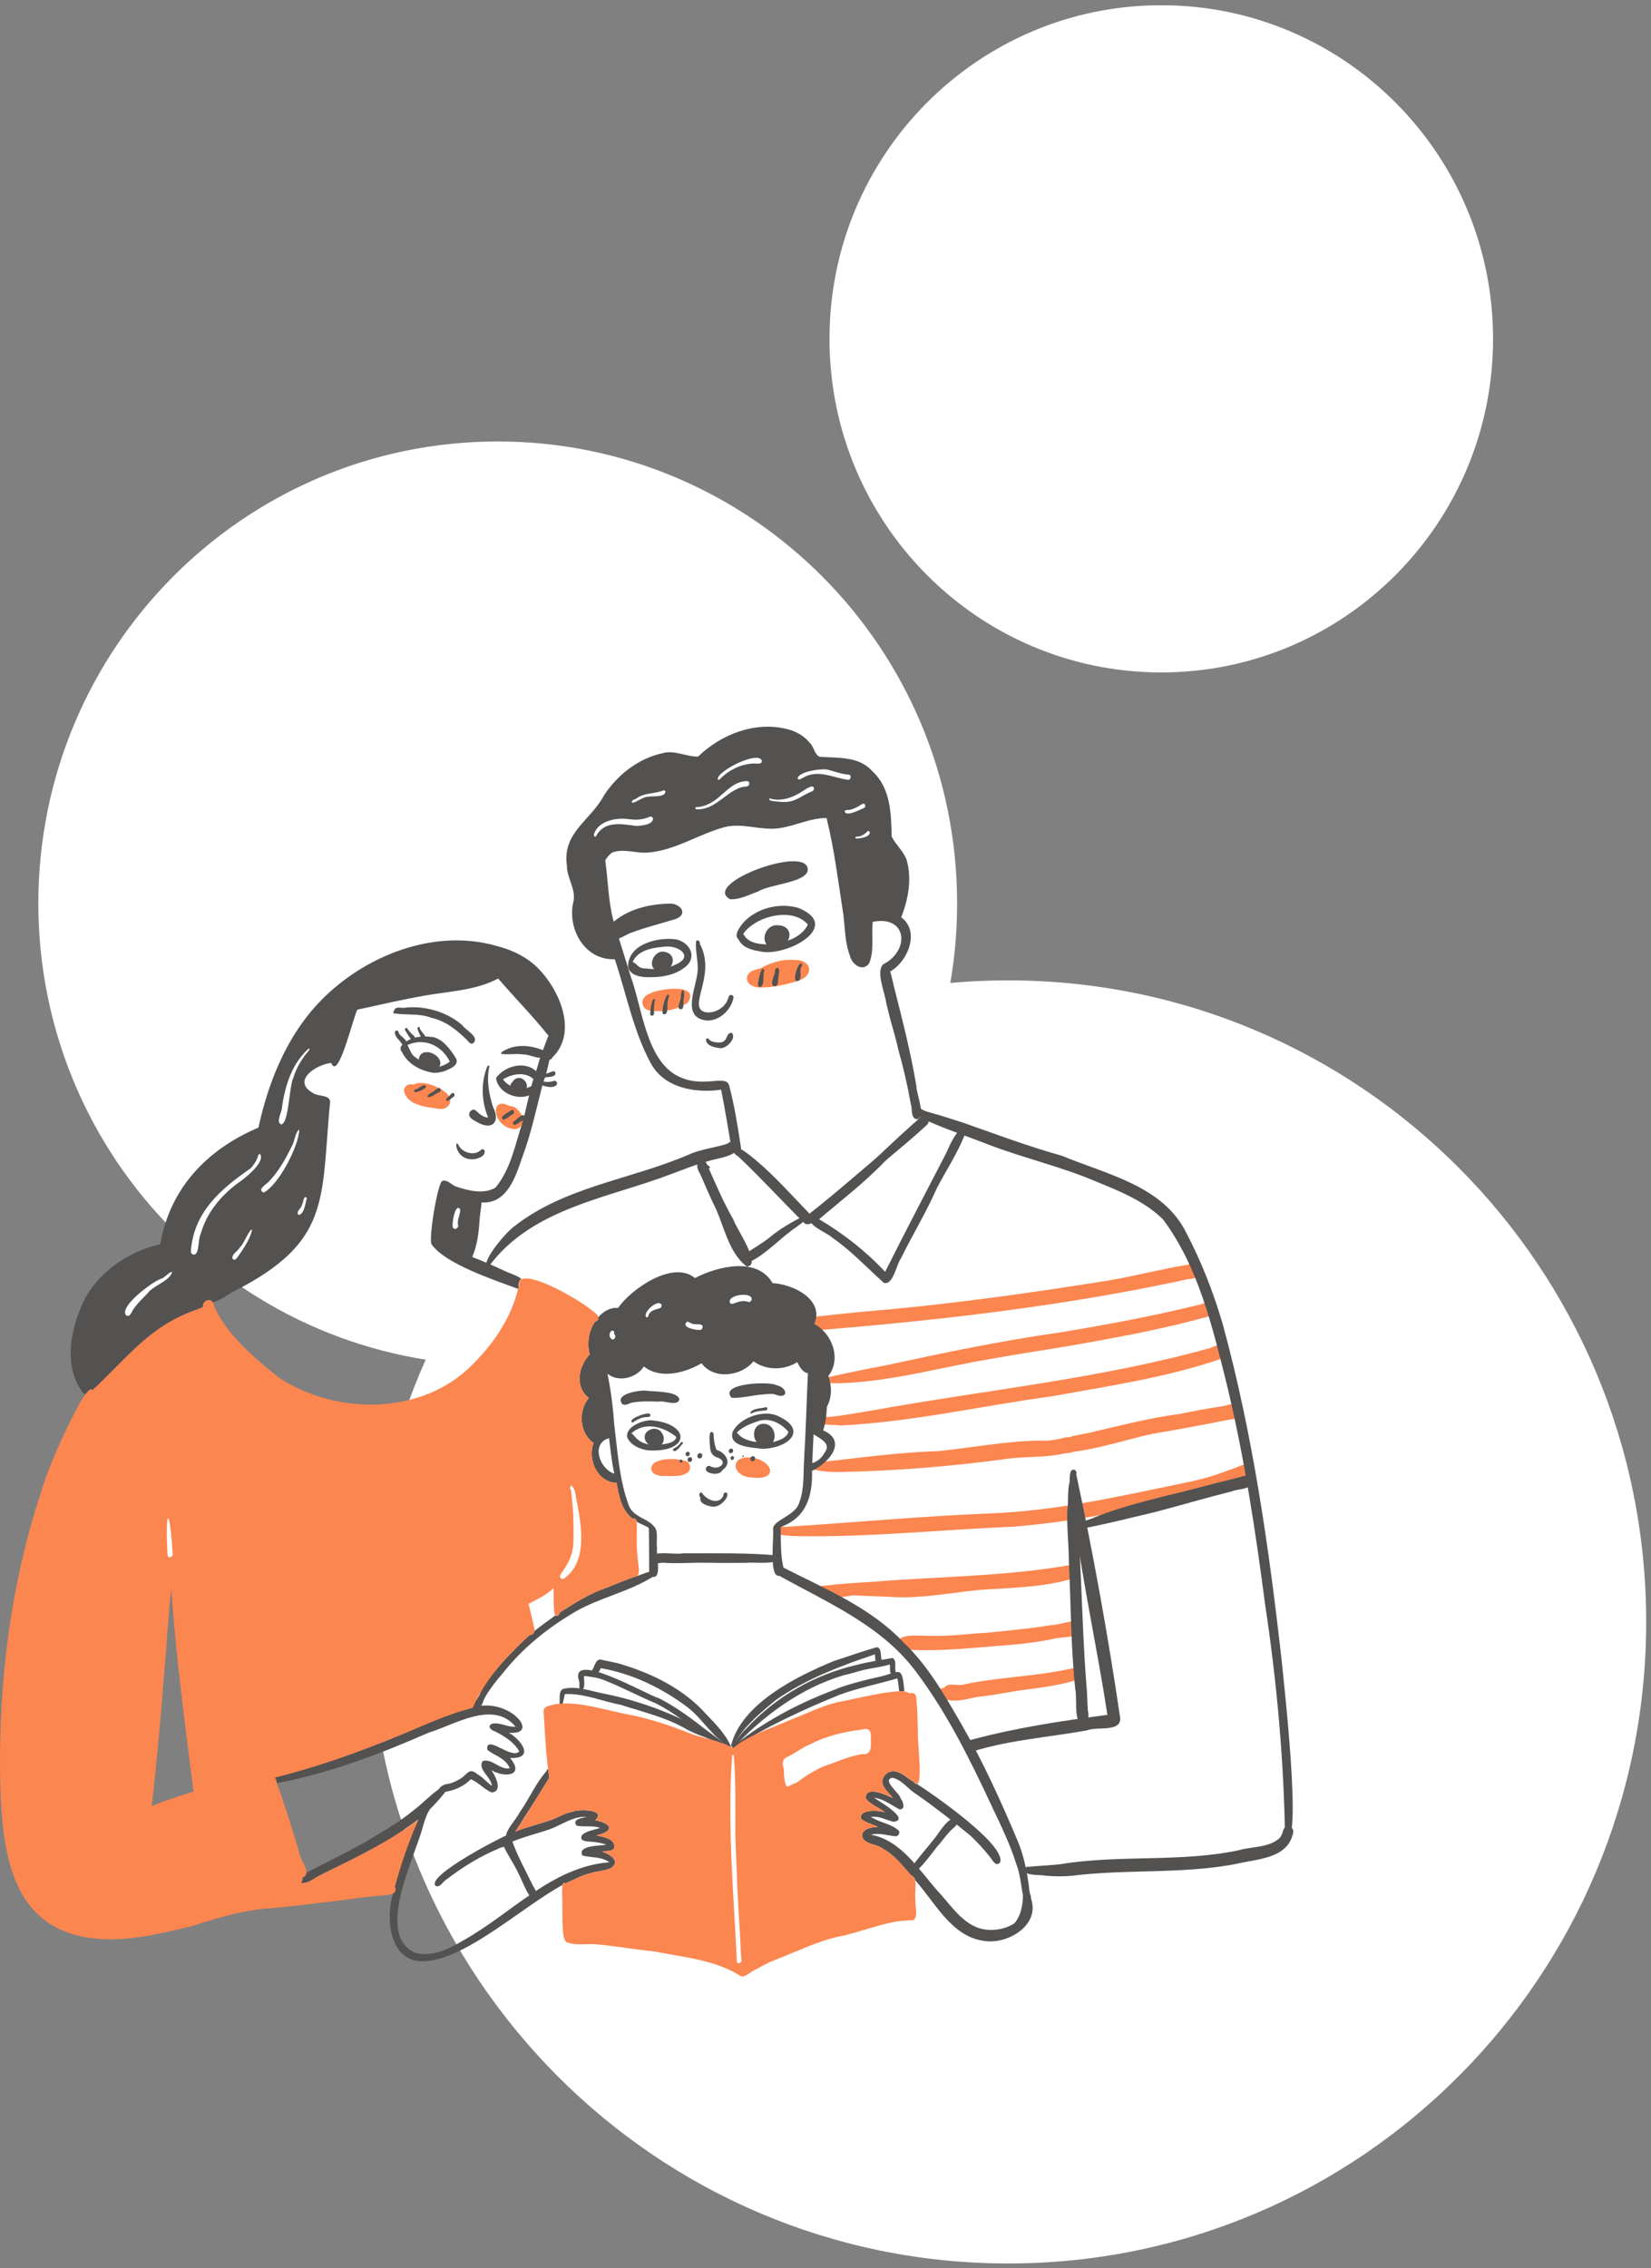 <svg width="300" height="412" viewBox="0 0 300 412" fill="none" xmlns="http://www.w3.org/2000/svg">
<rect x="0" y="0" width="300" height="412" fill="#808080" stroke="none"/>
<path d="M183.187 411.139C247.217 411.139 299.124 358.966 299.124 294.607C299.124 230.249 247.217 178.076 183.187 178.076C119.157 178.076 67.251 230.249 67.251 294.607C67.251 358.966 119.157 411.139 183.187 411.139Z" fill="white"/>
<path d="M90.442 247.995C136.543 247.995 173.916 210.431 173.916 164.093C173.916 117.755 136.543 80.19 90.442 80.19C44.34 80.19 6.967 117.755 6.967 164.093C6.967 210.431 44.34 247.995 90.442 247.995Z" fill="white"/>
<path d="M211.013 122.142C244.309 122.142 271.3 95.012 271.3 61.545C271.3 28.079 244.309 0.949 211.013 0.949C177.718 0.949 150.726 28.079 150.726 61.545C150.726 95.012 177.718 122.142 211.013 122.142Z" fill="white"/>
<g clip-path="url(#clip0_1601_11900)">
<path d="M125.735 242.981C124.611 242.78 118.48 243.171 118.551 242.013C118.558 241.578 119.105 241.235 119.467 241.493C131.992 241.335 144.412 239.42 156.867 238.252C171.801 237.032 186.62 234.956 201.408 232.595H201.389C206.292 231.78 211.114 230.481 216.009 229.688L215.83 229.718C218.869 228.804 218.694 232.442 215.921 232.324C215.981 232.313 216.042 232.305 216.101 232.293C189.217 238.186 161.729 240.762 134.313 242.708H134.46L133.269 242.739H133.278C130.76 242.783 128.249 242.966 125.735 242.981Z" fill="#FC8650"/>
<path d="M149.506 251.668C149.677 251.01 148.886 250.36 150.032 250.261C153.692 249.436 157.364 248.663 161.057 247.979C171.457 245.728 181.874 243.542 192.417 242.056L192.335 242.07L192.523 242.038C201.217 240.602 209.911 238.98 218.466 236.858C220.393 235.691 221.56 238.184 219.645 239.096C211.59 241.384 203.289 242.869 195.049 244.342L195.096 244.335L194.212 244.482H194.241C189.463 245.285 184.664 245.974 179.903 246.861L179.957 246.851L179.769 246.883L179.854 246.869C171.169 248.315 162.595 250.761 153.773 251.201H153.897C152.637 251.254 151.361 251.334 150.112 251.126C150.098 251.421 150.179 251.914 149.79 251.976C149.749 251.982 149.708 251.978 149.669 251.964C149.63 251.951 149.595 251.928 149.567 251.897C149.539 251.867 149.518 251.83 149.508 251.79C149.497 251.75 149.497 251.708 149.506 251.668Z" fill="#FC8650"/>
<path d="M152.737 258.93C151.843 258.716 148.192 259.068 148.435 257.767C148.474 257.675 148.542 257.598 148.629 257.547C148.715 257.497 148.815 257.475 148.915 257.486C151.489 257.384 154.072 256.947 156.617 256.509L156.47 256.536L157.206 256.412L157.305 256.396H157.293C157.735 256.323 158.177 256.249 158.62 256.175L158.574 256.182C179.017 252.477 199.847 250.453 219.888 244.859L219.754 244.9C220.368 244.753 220.909 244.264 221.563 244.395C222.816 244.656 222.645 246.431 221.628 246.9C211.962 250.191 201.725 251.709 191.685 253.529H191.72L191.202 253.616L191.389 253.585C178.503 255.325 165.738 258.295 152.737 258.93Z" fill="#FC8650"/>
<path d="M152.222 267.385C151.41 267.427 144.966 267.151 147.76 265.643C147.952 265.665 148.146 265.672 148.339 265.665H148.324C155.699 264.865 163.05 263.817 170.475 263.582C176.907 262.936 183.295 261.636 189.778 261.667H189.585C191.028 261.752 192.397 261.397 193.78 261.054C195.6 260.918 195.425 263.635 193.854 263.893C190.245 264.853 186.458 264.482 182.779 265.002C172.649 266.398 162.445 267.194 152.222 267.385Z" fill="#FC8650"/>
<path d="M192.799 263.765C191.01 260.671 197.072 260.69 198.849 260.026C204.042 258.828 209.211 257.495 214.502 256.805C217.026 256.29 219.552 255.801 222.102 255.431C223.101 255.295 224.301 254.641 225.231 255.235C226.457 256.53 224.736 257.866 223.393 257.857C218.71 258.799 214.016 259.653 209.309 260.468C204.826 261.446 200.448 262.92 195.901 263.589C194.894 263.636 193.727 264.323 192.799 263.765Z" fill="#FC8650"/>
<path d="M143.89 279.007C142.989 278.814 141.668 279.063 141.052 278.271C140.778 277.573 141.789 277.039 142.34 277.341L143.077 277.321H142.971C155.297 276.546 167.608 275.379 179.956 274.9H179.866C192.04 274.442 203.933 271.678 215.819 269.225C218.362 268.715 220.855 267.982 223.269 267.035C224.715 266.752 228.279 264.327 227.892 267.41C227.008 269.209 222.699 269.704 220.835 270.635L220.912 270.613L220.731 270.669L220.765 270.659L220.39 270.774L220.468 270.749C208.48 273.635 196.354 276.347 184.037 277.315C170.66 277.864 157.288 279.332 143.89 279.007Z" fill="#FC8650"/>
<path d="M162.831 290.12C160.326 289.964 157.799 289.936 155.286 289.79C153.898 289.721 150.328 291.173 150.263 288.927C149.755 288.801 149.214 288.731 148.735 288.526C148.473 287.99 149.437 288.084 149.749 288.028C152.724 287.671 155.734 287.483 158.758 287.303C170.764 286.344 182.878 286.338 194.748 284.227C196.418 284.404 195.837 286.664 194.454 286.864C189.136 288.384 183.482 288.399 177.993 288.798C172.946 289.285 167.92 290.297 162.831 290.12Z" fill="#FC8650"/>
<path d="M163.531 299.539C161.693 296.244 167.559 297.247 169.277 297.135C172.666 297.231 176.038 296.734 179.425 296.571C183.323 296.148 187.235 295.834 191.106 295.164C192.615 295.273 196.674 293.249 196.633 295.824C195.923 297.782 193.049 297.184 191.389 297.695C189.031 298.197 186.626 298.486 184.225 298.735C177.393 299.223 170.291 300.161 163.531 299.539Z" fill="#FC8650"/>
<path d="M171.927 308.713C171.751 308.648 171.594 308.541 171.471 308.4C171.348 308.26 171.262 308.091 171.221 307.908C170.699 307.833 169.55 307.868 169.686 307.086C169.715 306.976 169.779 306.878 169.87 306.809C169.96 306.739 170.071 306.701 170.185 306.702C170.63 306.722 171.075 306.688 171.511 306.6C172.395 305.446 173.962 306.37 175.177 305.95C181.566 304.61 188.144 304.521 194.511 303.11C196.023 302.584 196.942 304.322 195.543 305.172C192.761 306.056 189.796 306.451 186.899 306.85C183.834 307.176 180.841 307.935 177.763 308.203C175.867 308.537 173.861 309.241 171.927 308.713Z" fill="#FC8650"/>
<path d="M138.128 179.37C136.766 179.426 135.01 178.386 136.007 176.892C136.492 176.232 137.385 176.12 138.123 175.911C139.931 174.908 142.007 174.215 144.095 174.36C147.702 174.213 148.112 177.378 144.648 178.274C142.552 178.921 140.326 179.386 138.128 179.37Z" fill="#FC8650"/>
<path d="M118.353 183.608C116.334 183.461 116.18 181.113 118.039 180.507C119.591 179.528 127.398 178.541 124.965 182.128C123.077 183.436 120.615 183.856 118.353 183.608Z" fill="#FC8650"/>
<path d="M79.46 201.356C77.314 201.12 73.94 200.677 73.408 198.174C73.363 197.224 74.332 196.758 75.157 197.01C76.65 196.082 80.157 197.464 81.268 198.72C82.599 200.208 81.25 201.829 79.46 201.356Z" fill="#FC8650"/>
<path d="M93.392 205.088C89.434 204.709 88.88 198.833 92.636 200.923C93.864 200.843 94.444 202.057 95.066 202.853L95.034 202.831C95.403 203.09 95.318 203.697 94.927 203.896C94.801 204.602 94.132 205.207 93.392 205.088Z" fill="#FC8650"/>
<path d="M120.515 268.091C119.016 268.2 117.42 266.999 118.935 265.678C120.578 264.794 122.732 264.899 124.508 265.351C125.407 265.573 125.657 266.706 125.075 267.371C123.863 268.378 122.006 268.069 120.515 268.091Z" fill="#FC8650"/>
<path d="M136.644 268.378C133.374 268.312 132.453 264.99 135.602 264.735C140.003 264.532 142.163 269.006 136.644 268.378Z" fill="#FC8650"/>
<path d="M129.459 267.667C129.06 267.568 128.548 267.464 128.316 267.095C128.109 266.686 128.507 266.125 128.968 266.282C130.661 267.297 132.652 265.412 130.137 264.662L130.205 264.693C129.519 264.457 129.127 263.844 129.052 263.143C129.038 262.638 128.528 259.24 129.642 260.298C129.705 261.329 129.789 262.412 130.207 263.367C131.933 263.847 133.093 265.849 131.255 267.032C130.978 267.67 130.07 267.755 129.459 267.667Z" fill="#535251"/>
<path d="M129.282 273.64C128.535 273.537 126.98 273.06 127.285 272.076C126.916 271.756 127.044 270.788 127.629 271.201L127.595 271.17C127.579 271.158 127.562 271.148 127.543 271.14C128.234 272.319 130.412 273.399 131.329 271.892C131.476 271.637 131.432 271.238 131.73 271.093C133.11 271.086 131.08 274.078 129.282 273.64Z" fill="#535251"/>
<path d="M117.936 263.452C116.426 263.334 114.479 262.488 113.947 261.009C113.706 259.156 116.667 258.006 118.22 257.97C125.473 258.523 125.542 263.819 117.936 263.452ZM119.908 262.421C120.403 262.366 120.895 262.282 121.381 262.169L121.321 262.182C121.945 262.049 122.781 261.714 122.894 261.011C120.624 259.13 117.111 258.137 114.725 260.369C115.076 260.516 115.268 260.928 115.562 261.167L115.503 261.113C116.613 262.346 118.322 262.575 119.908 262.416V262.421Z" fill="#535251"/>
<path d="M138.55 263.163C136.714 262.916 132.222 262.86 133.151 260.02L133.134 260.059C134.395 257.576 138.369 256.136 140.979 257.042C147.136 259.609 143.305 263.072 138.55 263.163ZM139.902 262.041C141.052 261.87 143.027 261.275 143.255 260.059C141.841 258.439 139.701 257.384 137.572 258.206L137.647 258.19C136.306 258.617 134.917 259.189 133.9 260.19C135.052 261.914 137.959 262.073 139.902 262.041Z" fill="#535251"/>
<path d="M119.118 262.777C116.746 262.62 116.342 259.859 118.788 259.516C120.862 259.42 121.431 262.779 119.118 262.777ZM119.274 261.584C119.343 261.567 119.41 261.54 119.471 261.504C119.433 261.439 119.388 261.376 119.339 261.317C119.26 261.386 119.157 261.421 119.053 261.417C118.948 261.412 118.849 261.368 118.776 261.294C118.822 261.368 118.853 261.452 118.864 261.538C118.998 261.574 119.136 261.59 119.274 261.584Z" fill="#535251"/>
<path d="M138.864 262.655C136.393 262.508 136.359 258.349 138.979 258.632C141.309 258.893 141.428 262.901 138.864 262.655Z" fill="#535251"/>
<path d="M118.502 262.142C118.361 262.091 118.238 262.001 118.146 261.883C118.054 261.765 117.997 261.624 117.982 261.475C117.967 261.327 117.993 261.177 118.059 261.042C118.125 260.908 118.227 260.795 118.355 260.716C119.806 258.755 120.911 262.807 118.502 262.142Z" fill="#535251"/>
<path d="M114.887 258.387C113.967 257.77 117.335 256.598 117.854 256.758C117.897 256.749 117.942 256.751 117.984 256.763C118.027 256.775 118.066 256.797 118.098 256.827C118.13 256.857 118.154 256.895 118.169 256.936C118.184 256.978 118.188 257.022 118.182 257.066C118.157 257.423 117.771 257.377 117.509 257.392H117.549C116.765 257.406 116.062 257.698 115.403 258.105L115.434 258.088C115.237 258.158 115.101 258.399 114.887 258.387Z" fill="#535251"/>
<path d="M136.327 256.631C136.731 255.768 138.306 255.858 139.172 255.6C139.651 255.612 139.43 256.297 139.015 256.189H139.026C138.522 256.237 138.017 256.295 137.522 256.391H137.492L137.345 256.427H137.366C137.204 256.467 137.045 256.517 136.888 256.574L136.915 256.564C136.731 256.631 136.446 256.916 136.327 256.631Z" fill="#535251"/>
<path d="M113.071 255.031C111.597 253.188 116.097 252.518 117.298 252.586C118.71 252.839 123.136 252.586 123.459 254.193C123.09 255.511 120.75 254.352 119.712 254.589C118.154 254.541 116.576 254.491 115.032 254.737C114.388 254.8 113.678 255.452 113.071 255.031Z" fill="#535251"/>
<path d="M132.957 253.907C130.495 251.269 139.799 250.83 141.129 251.619C143.161 252.07 143.305 254.237 140.904 253.317H140.924C140.26 253.091 139.561 253.227 138.876 253.261H138.95L138.68 253.28H138.754C136.819 253.401 134.892 253.98 132.957 253.907Z" fill="#535251"/>
<path d="M123.488 265.396C123.499 265.041 124.038 265.015 124.004 265.396C123.994 265.754 123.454 265.781 123.488 265.396Z" fill="#535251"/>
<path d="M124.582 264.103C124.596 263.586 125.379 263.548 125.33 264.103C125.315 264.622 124.533 264.662 124.582 264.103Z" fill="#535251"/>
<path d="M124.941 265.121C124.957 264.559 125.812 264.516 125.759 265.121C125.743 265.689 124.888 265.731 124.941 265.121Z" fill="#535251"/>
<path d="M126.721 264.429C126.739 263.814 127.67 263.77 127.605 264.429C127.588 265.046 126.658 265.092 126.721 264.429Z" fill="#535251"/>
<path d="M132.431 263.538C132.447 262.998 133.263 262.957 133.213 263.538C133.205 264.08 132.381 264.12 132.431 263.538Z" fill="#535251"/>
<path d="M132.743 264.831C132.757 264.389 133.42 264.359 133.378 264.831C133.365 265.271 132.702 265.304 132.743 264.831Z" fill="#535251"/>
<path d="M134.889 264.521C134.889 264.349 135.154 264.336 135.139 264.521C135.125 264.707 134.874 264.707 134.889 264.521Z" fill="#535251"/>
<path d="M136.353 264.956C136.371 264.367 137.26 264.324 137.205 264.956C137.183 265.547 136.299 265.591 136.353 264.956Z" fill="#535251"/>
<path d="M134.419 265.548C134.419 265.437 134.59 265.428 134.58 265.548C134.57 265.667 134.41 265.666 134.419 265.548Z" fill="#535251"/>
<path d="M122.324 263.492C122.214 263.262 122.423 263.084 122.619 263.001L122.588 263.019C122.74 262.935 122.888 262.842 123.03 262.741C123.117 262.673 123.198 262.602 123.278 262.527L123.255 262.551C123.507 262.383 123.662 261.854 124.003 261.927C124.036 261.948 124.063 261.978 124.079 262.014C124.096 262.049 124.103 262.089 124.097 262.128C124.092 262.167 124.076 262.204 124.051 262.234C124.025 262.264 123.992 262.286 123.954 262.297C123.644 262.698 122.838 263.896 122.324 263.492Z" fill="#535251"/>
<path d="M186.534 346.532C185.511 344.112 185.677 341.12 184.668 338.589C183.557 335.005 181.891 331.622 180.29 328.235C176.325 319.738 172.162 311.264 166.51 303.735C160.268 295.292 150.499 291.179 141.608 286.23C139.648 286.596 140.672 279.103 140.469 277.704C140.543 276.008 144.632 275.346 145.268 272.824C146.186 270.32 145.942 267.58 146.121 264.959C146.431 259.788 146.563 254.61 146.802 249.435C145.797 249.273 145.284 248.237 144.863 247.416C142.473 248.935 139.231 248.946 136.913 247.269C134.715 250.008 129.693 250.657 127.483 247.626C124.439 249.383 120.012 250.579 116.992 248.205C115.643 250.314 112.409 251.151 110.389 249.53C110.992 252.545 111.396 255.596 111.599 258.664C111.599 258.633 111.599 258.602 111.587 258.571C112.223 263.58 112.505 268.81 114.297 273.554C115.212 275.637 117.569 275.744 118.761 277.189C119.771 278.025 119.15 280.025 119.401 281.241V281.229C119.153 282.331 120.367 286.747 118.598 286.422C114.235 289.147 109.058 290.17 104.599 292.712L104.625 292.698L104.548 292.742H104.558C99.548 295.662 94.966 299.352 91.365 303.916C90.281 305.154 89.275 306.459 88.354 307.823C88.092 308.341 87.495 309.573 86.901 308.707C87.333 305.613 93.74 299.174 96.276 296.949C96.688 297.019 97.064 296.655 97.113 296.261C98.341 295.267 99.631 294.346 100.922 293.43C101.262 293.696 101.688 293.303 101.669 292.93C104.358 291.201 107.068 289.471 110.091 288.433L110.066 288.445L110.046 288.456C111.827 287.72 113.608 286.999 115.427 286.363C116.252 286.163 117.102 285.725 117.966 285.498C117.932 283.199 117.966 280.862 117.916 278.585C117.916 278.605 117.916 278.626 117.916 278.648C117.929 278.276 117.915 277.904 117.873 277.534C117.207 277.047 116.37 276.852 115.686 276.384C115.686 276.37 115.686 276.359 115.686 276.345C115.686 276.332 115.686 276.345 115.686 276.345C115.685 276.342 115.685 276.339 115.686 276.336C115.684 276.325 115.681 276.313 115.677 276.301C115.665 276.218 115.635 276.14 115.588 276.07C115.542 276.001 115.48 275.943 115.408 275.9C115.336 275.858 115.256 275.832 115.172 275.825C115.089 275.818 115.005 275.83 114.927 275.859C112.894 274.299 112.465 271.708 112.03 269.342C108.568 269.289 106.682 265.074 107.86 262.103C105.264 260.335 105.037 256.222 106.985 253.925C104.37 251.879 105.115 248.179 107.149 246.014C106.631 244.035 106.945 241.776 108.112 240.071C108.3 240.035 108.467 239.931 108.582 239.778C108.696 239.625 108.75 239.435 108.731 239.245C109.605 238.224 110.916 237.427 112.301 237.587C114.719 234.091 122.301 228.838 126.279 232.145C130.378 230.022 137.566 228.213 140.381 233.066C144.057 233.259 149.843 236.004 147.969 240.487C151.23 242.209 152.923 246.854 150.52 249.931C151.161 251.777 151.193 253.773 150.257 255.529C150.176 256.976 150.064 258.443 149.565 259.819C154.133 261.759 150.514 265.806 147.552 267.166C147.666 271.746 146.531 275.678 141.861 277.357C141.903 279.819 141.795 282.301 142.355 284.74C149.991 288.648 158.213 291.97 164.197 298.352C168.601 302.521 171.614 307.868 174.631 313.067C178.588 319.924 181.895 327.179 184.954 334.474C186.068 337.147 186.623 340.005 186.996 342.864C186.921 343.77 188.258 346.865 186.534 346.532ZM110.455 261.298C107.339 262.385 109.076 266.967 111.634 267.667C111.13 265.548 110.955 263.371 110.667 261.217L110.455 261.298ZM147.823 260.78C147.75 262.459 147.64 264.136 147.589 265.815C148.448 265.475 149.247 264.881 149.718 264.077L149.668 264.164C149.759 264.007 149.852 263.851 149.944 263.694L149.891 263.785C151.094 262.176 148.955 261.261 147.828 260.529C147.831 260.609 147.828 260.697 147.823 260.78Z" fill="#535251"/>
<path d="M54.637 341.973C54.77 341.856 54.867 341.705 54.919 341.537C54.971 341.368 54.975 341.189 54.932 341.018C55.351 340.961 55.654 340.547 55.684 340.145C59.021 338.458 62.363 336.777 65.661 334.999L65.646 335.008C68.901 333.061 72.243 331.198 75.185 328.797C76.747 327.628 78.078 326.145 79.678 325.037C79.87 324.742 80.128 324.496 80.433 324.32C80.737 324.144 81.079 324.042 81.43 324.023L81.345 324.044C82.072 323.898 82.767 323.623 83.397 323.231L83.433 323.212L83.462 323.196L83.433 323.212C84.831 322.565 85.14 320.818 86.786 322.303L86.773 322.294C87.778 322.829 88.465 323.745 89.372 324.393C89.3 322.792 86.745 321.447 87.692 319.896C89.361 319.306 90.827 321.537 92.621 321.199C92.564 321.026 92.486 320.859 92.39 320.703C92.389 320.706 92.389 320.71 92.39 320.713C91.549 319.272 89.78 318.819 88.55 317.851C88.195 314.854 92.982 319.692 94.347 318.131C93.47 316.463 91.653 315.373 90.021 314.521H90.034C89.297 314.349 88.348 313.523 89.467 313.082C90.918 312.82 92.266 313.789 93.675 313.621C89.608 308.748 82.659 313.268 77.879 314.728L77.985 314.685C69.094 318.571 59.913 322.088 50.351 323.882C50.266 323.531 50.255 323.064 49.909 322.866C57.461 320.989 64.906 318.341 72.029 315.417H72.019C76.554 313.577 81.075 311.364 85.87 310.184C92.366 308.037 98.504 315.292 92.446 314.732C94.793 316.058 97.232 319.519 92.692 319.314C95.433 322.648 91.615 322.936 89.271 321.524C90.018 322.521 91.462 325.427 89.329 325.575C87.943 325.019 86.963 323.732 85.54 323.182C84.336 324.445 82.652 325.189 80.947 325.464C79.462 327.309 77.839 329.063 75.971 330.526C70.432 334.666 64.478 337.459 58.233 340.544C57.133 341.058 55.934 342.251 54.637 341.973Z" fill="#535251"/>
<path d="M86.53 310.865C86.45 310.85 86.375 310.815 86.312 310.763C86.249 310.712 86.2 310.646 86.169 310.57C86.094 310.537 86.028 310.486 85.978 310.421C85.928 310.356 85.895 310.28 85.882 310.199C85.802 309.77 86.159 309.418 86.362 309.065C87.099 307.876 87.983 306.867 88.675 305.651C88.733 305.553 88.826 305.481 88.936 305.449C89.045 305.416 89.163 305.427 89.265 305.478C89.936 306.167 88.663 307.098 88.442 307.817L88.479 307.754C87.781 308.476 87.471 310.799 86.53 310.865Z" fill="#535251"/>
<path d="M77.55 356.218C70.875 356.9 69.925 348.768 71.438 343.923C71.824 343.656 72.017 343.08 71.733 342.683C72.69 339.087 73.882 335.559 75.299 332.118C75.878 330.968 76.52 328.667 77.727 328.181C78.104 328.257 78.151 328.821 77.858 329.028C77.471 329.847 77.149 330.695 76.896 331.565C75.523 337.225 67.971 351.423 75.479 354.722L75.393 354.699C78.51 355.524 81.502 354.059 84.115 352.49L84.035 352.537C92.831 347.696 100.235 339.082 110.706 338.268C109.27 337.174 107.377 337.475 105.814 337.029C104.888 335.168 109.033 335.289 110.118 335.09C110.133 335.091 110.149 335.091 110.165 335.09H110.172C109.338 334.747 108.433 334.621 107.541 334.535H107.551C106.789 334.481 105.112 334.534 105.753 333.325C106.62 332.534 107.956 332.388 109.049 332.027L108.933 331.995L109.004 332.014C107.633 331.519 106.133 331.905 104.781 331.619C103.855 330.424 105.787 330.236 106.565 330.012C104.125 329.881 102.131 331.447 99.946 332.251C97.516 333.086 94.992 333.661 92.639 334.717C92.377 335.491 91.114 335.413 90.47 335.829H90.479C87.147 337.233 84.029 339.157 81.168 341.358C80.514 341.69 79.976 342.935 79.171 342.563C77.223 340.766 91.808 333.247 93.594 332.693C95.845 331.809 98.196 331.271 100.477 330.461C101.701 329.925 102.663 329.356 104.048 329.068C105.151 328.592 110.287 328.618 108.159 330.628C111.158 331.198 111.778 332.608 108.386 333.374C109.612 333.683 111.809 333.963 111.628 335.594C111.314 336.4 110.155 336.117 109.462 336.33C110.658 336.772 112.783 337.899 111.192 339.204C110.071 339.916 108.54 339.794 107.286 340.261C105.687 340.61 104.191 341.473 102.702 342.138C102.541 341.843 102.249 342.148 102.239 342.379C95.188 346.151 85.123 355.524 77.55 356.218Z" fill="#535251"/>
<path d="M92.15 333.937C91.238 333.053 93.981 330.299 94.397 329.236C96.12 326.845 97.292 323.988 99.227 321.793C99.335 321.627 99.417 321.432 99.587 321.32C99.669 321.846 99.747 322.374 99.809 322.903C98.411 325.204 96.971 327.527 95.498 329.768C94.932 330.553 92.953 334.362 92.15 333.937Z" fill="#535251"/>
<path d="M96.818 345.131C95.624 343.766 95.007 341.853 94.173 340.223C93.355 338.455 92.178 336.87 91.401 335.086C91.005 334.063 92.611 333.101 93.029 334.305C94.028 337.152 95.524 339.797 96.83 342.508C96.815 342.48 96.799 342.452 96.782 342.425C97.241 343.144 98.465 345.17 96.818 345.131Z" fill="#535251"/>
<path d="M178.521 352.5C172.795 351.576 169.851 345.477 166.271 341.501C166.277 341.392 166.251 341.284 166.196 341.189C166.142 341.094 166.061 341.018 165.963 340.968C165.963 340.93 165.953 340.893 165.935 340.86C165.917 340.826 165.891 340.798 165.86 340.777C165.828 340.756 165.792 340.742 165.755 340.738C165.717 340.734 165.679 340.739 165.644 340.753C164.094 339.032 162.549 336.952 160.47 335.833C159.393 334.991 157.803 335.096 156.873 334.085C155.969 332.394 158.208 331.837 159.515 331.842C158.524 331.322 157.227 331.105 156.421 330.323C156.126 328.555 159.698 328.822 160.793 329.188C159.68 328.256 158.164 327.863 157.312 326.638C157.239 324.253 161.073 326.026 162.218 326.606C161.549 325.629 160.321 324.772 160.318 323.489C160.475 322.357 161.584 321.534 162.707 321.768C164.033 322.011 164.953 323.103 166.105 323.699C166.13 323.809 166.196 323.904 166.29 323.967C166.383 324.029 166.497 324.054 166.607 324.035C169.392 325.793 182.926 335.165 181.72 338.315C180.924 339.129 180.358 337.902 179.919 337.343C178.83 335.961 177.641 334.661 176.363 333.452C173.17 330.819 169.895 328.275 166.507 325.893C165.004 325.021 163.868 323.196 162.119 322.919H162.196C162.075 322.919 161.956 322.945 161.846 322.994L161.919 322.966C160.457 323.601 163.457 325.659 163.666 326.686C164.141 327.253 164.596 328.836 163.372 328.627C161.923 327.838 160.501 326.737 158.823 326.547C159.614 327.094 165.521 330.477 162.38 330.914C160.998 330.597 159.672 329.762 158.211 330.058L158.82 330.324L158.752 330.295C160.211 331.127 162.141 331.378 163.345 332.555C163.579 333.032 163.153 333.64 162.619 333.527C161.164 333.4 159.707 332.854 158.253 333.262C163.75 334.261 166.896 339.574 170.369 343.462L170.329 343.411L170.388 343.486C170.397 343.497 170.406 343.511 170.416 343.523L170.394 343.495C172.494 345.723 174.278 348.581 177.096 349.91C180.927 351.756 187.325 349.523 186.507 344.58C186.463 343.991 187.369 343.888 187.32 344.532C187.304 344.662 187.319 344.794 187.365 344.918C189.028 349.84 182.814 353.39 178.521 352.5Z" fill="#535251"/>
<path d="M183.833 351.247C182.882 350.895 183.749 349.997 184.164 349.567C186.158 347.322 185.932 344.231 185.806 341.429C185.881 340.674 185.364 339.504 185.912 338.95C185.942 338.947 185.973 338.95 186.002 338.959C186.031 338.969 186.058 338.984 186.081 339.005C186.104 339.026 186.122 339.051 186.134 339.079C186.146 339.107 186.152 339.137 186.152 339.168C186.177 340.46 186.556 341.711 186.783 342.975C187.429 345.906 186.964 350.015 183.833 351.247Z" fill="#535251"/>
<path d="M165.554 339.25C166.812 337.511 168.259 335.881 169.6 334.195C170.347 333.424 172.856 328.923 173.891 330.775C174.11 331.404 173.528 331.773 173.135 332.141C172.201 332.989 171.455 334.015 170.668 334.994C170.014 335.547 165.583 342.26 165.554 339.25Z" fill="#535251"/>
<path d="M132.985 317.356C133.524 316.852 134.164 316.472 134.743 316.008L134.691 316.047C139.744 312.232 145.423 309.284 151.33 307.036L151.37 307.021C151.71 306.886 152.046 306.75 152.387 306.616L152.31 306.647C154.155 305.94 156.078 305.469 157.992 304.982L157.915 305C158.301 304.91 158.687 304.823 159.075 304.735L158.997 304.753L159.172 304.711L159.097 304.729L159.287 304.685H159.266C163.439 303.908 163.905 302.017 164.319 307.189C164.01 307.189 163.702 307.189 163.392 307.207C163.298 306.422 163.218 305.632 163.058 304.857C159.592 305.888 156.011 306.569 152.611 307.82L152.636 307.809C145.943 310.532 139.264 313.596 133.207 317.516C133.147 317.446 133.071 317.39 132.985 317.356Z" fill="#535251"/>
<path d="M132.762 317.309C129.97 316.045 126.952 315.426 124.278 313.835C120.692 311.856 116.653 310.919 112.785 309.66L112.867 309.68C109.478 309.051 106.114 307.54 102.64 307.72C102.492 308.309 102.373 308.91 102.24 309.504C102.047 309.493 101.854 309.485 101.661 309.486C101.798 308.627 101.439 307.335 102.259 306.786C104.764 306.145 107.37 307.188 109.829 307.65C117.177 309.129 124.194 311.935 130.536 315.93H130.527L130.658 316.018L130.644 316.008L130.735 316.07C131.394 316.525 132.117 316.875 132.783 317.319L132.762 317.309Z" fill="#535251"/>
<path d="M133.023 317.375C133.703 315.967 134.777 314.782 135.885 313.692L135.876 313.699C141.133 308.101 148.078 304.183 155.543 302.447C157.725 301.858 160.009 301.531 162.215 301.152C162.972 301.647 162.529 302.835 162.741 303.605C162.82 304.015 162.342 304.47 161.966 304.18C161.596 303.682 161.789 302.932 161.671 302.34C160.105 302.82 158.477 302.972 156.885 303.337H156.894C155.715 303.623 154.561 304.041 153.358 304.277C145.463 306.6 138.751 311.625 133.188 317.525C133.144 317.465 133.088 317.414 133.023 317.375Z" fill="#535251"/>
<path d="M131.893 316.871C130.586 316.226 129.033 316.227 127.882 315.29L127.897 315.301L127.816 315.245L127.848 315.268C125.059 313.173 122.321 310.996 119.196 309.412L119.259 309.442C116.074 308.116 113.04 306.463 109.821 305.212C109.831 305.217 109.84 305.222 109.849 305.226C108.681 304.71 107.384 304.566 106.126 304.424C106.095 305.258 106.399 306.407 105.781 307.055C104.965 307.203 105.426 305.877 105.236 305.398C103.217 299.48 117.666 307.926 119.691 308.456L119.628 308.427L119.838 308.521L119.775 308.493C122.996 310.114 125.827 312.307 128.669 314.498L128.61 314.459L128.931 314.675L128.874 314.638C129.898 315.36 130.863 316.165 131.899 316.874L131.893 316.871Z" fill="#535251"/>
<path d="M132.762 317.309C129.533 315.802 127.744 312.237 124.909 310.09C120.258 306.606 114.943 304.018 109.197 303.01C108.859 303.477 108.607 304.541 107.849 304.208C107.536 304.034 107.471 303.593 107.633 303.296C108.075 302.679 108.183 301.4 109.142 301.444C110.545 301.774 111.98 301.965 113.346 302.441C118.912 304.159 124.443 306.974 128.333 311.384C130.038 313.151 131.896 315.036 132.866 317.315C132.832 317.31 132.797 317.308 132.762 317.309Z" fill="#535251"/>
<path d="M132.829 317.102C134.694 309.477 144.764 304.483 151.511 301.713C154.1 300.877 156.691 299.946 159.296 299.2C160.327 299.289 159.931 300.95 160.249 301.683C160.299 302.145 159.741 302.617 159.331 302.292C158.963 301.818 159.087 301.081 158.948 300.504C152.712 302.608 146.491 304.954 141.051 308.739L141.086 308.711C138.381 310.921 135.598 313.229 133.719 316.21L133.748 316.16L133.558 316.495C133.707 316.784 133.068 317.487 132.829 317.102Z" fill="#535251"/>
<path d="M118.057 283.148C118.291 281.428 122.691 282.487 124.073 282.141C129.792 282.167 135.714 282.014 141.347 282.536C142.379 284.465 136.685 283.673 135.662 283.875C133.314 283.888 130.968 283.913 128.619 283.86C125.869 283.799 123.114 284.056 120.367 283.85C119.569 283.911 118.017 284.442 118.057 283.148Z" fill="#535251"/>
<path d="M87.165 204.078C86.509 203.636 85.397 203.35 85.249 202.483C85.191 201.893 85.904 201.272 86.428 201.696C87.069 202.269 87.79 202.979 88.699 202.997C87.542 200.214 87.364 196.979 88.381 194.127C88.445 193.907 88.695 193.28 88.941 193.663C88.363 196.071 88.829 198.728 89.585 201.071C90.791 203.384 89.862 205.289 87.165 204.078Z" fill="#535251"/>
<path d="M85.687 210.572C82.621 210.528 82.54 206.64 83.313 207.971C83.903 209.372 86.234 210.033 87.339 208.915C87.377 208.866 87.426 208.827 87.481 208.798C87.536 208.769 87.596 208.753 87.658 208.749C87.72 208.745 87.782 208.755 87.84 208.776C87.898 208.798 87.95 208.832 87.995 208.875C88.493 209.981 86.561 210.668 85.687 210.572Z" fill="#535251"/>
<path d="M75.386 198.39C75.138 198.26 75.28 197.814 75.56 197.857C76.13 197.782 76.942 196.722 77.401 197.268C77.593 197.763 75.77 198.44 75.386 198.39Z" fill="#535251"/>
<path d="M77.696 199.177C77.739 198.625 78.635 198.494 78.978 198.084C79.184 197.898 79.421 197.749 79.677 197.642C80.119 197.518 80.229 198.217 79.855 198.365C79.288 198.505 78.132 199.601 77.696 199.177Z" fill="#535251"/>
<path d="M81.071 199.868C80.944 199.48 81.483 199.309 81.66 199.035C81.885 198.819 82.227 198.281 82.544 198.666C82.6 198.758 82.618 198.868 82.595 198.973C82.572 199.078 82.509 199.171 82.42 199.231C82.015 199.386 81.476 200.246 81.071 199.868Z" fill="#535251"/>
<path d="M91.428 203.407C90.585 202.742 92.472 202.1 92.853 201.664C93.333 201.369 93.626 202.147 93.199 202.389C92.605 202.671 92.047 203.302 91.428 203.407Z" fill="#535251"/>
<path d="M78.866 194.877C76.559 194.572 74.089 193.302 73.066 191.125C72.268 190.241 73.298 189.514 74.011 189.062C75.452 188.147 77.273 188.168 78.906 188.42C80.745 189.009 81.958 190.787 82.929 192.364C83.341 193.594 81.717 194.151 80.844 194.534L80.908 194.507C80.253 194.744 79.563 194.869 78.866 194.877ZM79.145 193.846C80.089 193.775 80.99 193.421 81.728 192.828C80.278 189.896 77.102 188.423 74.03 189.822C74.488 190.621 74.705 191.617 75.56 192.109L75.487 192.062C76.622 192.811 77.712 193.795 79.145 193.847V193.846Z" fill="#535251"/>
<path d="M78.446 194.196C77.481 193.977 76.008 193.737 76.089 192.449C76.32 190.239 79.361 191.086 79.934 192.644C80.02 192.854 80.043 193.085 80 193.308C79.957 193.531 79.85 193.737 79.693 193.902C79.536 194.066 79.334 194.181 79.113 194.233C78.892 194.285 78.66 194.273 78.446 194.196Z" fill="#535251"/>
<path d="M73.165 189.765C72.965 189.556 72.817 189.302 72.638 189.077L72.605 189.034L72.626 189.062C70.822 187.294 72.347 186.665 72.456 187.604C72.751 188.34 74.257 188.862 73.759 189.723C73.724 189.767 73.68 189.803 73.631 189.829C73.581 189.855 73.527 189.871 73.471 189.875C73.415 189.879 73.359 189.871 73.307 189.852C73.254 189.833 73.206 189.803 73.165 189.765Z" fill="#535251"/>
<path d="M74.911 189.102C74.469 188.52 74.066 187.909 73.706 187.272C73.461 187.118 73.612 186.598 73.924 186.74C74.085 186.863 74.166 187.065 74.3 187.215C74.636 187.783 75.837 188.339 75.43 189.071C75.4 189.11 75.361 189.141 75.318 189.164C75.274 189.187 75.227 189.2 75.178 189.203C75.129 189.206 75.079 189.198 75.034 189.181C74.988 189.163 74.946 189.137 74.911 189.102Z" fill="#535251"/>
<path d="M76.828 189.159C76.678 188.883 76.551 188.594 76.45 188.296L76.467 188.34C76.382 187.956 75.33 186.396 76.214 186.534L76.195 186.517C76.225 186.542 76.248 186.576 76.258 186.614C76.269 186.652 76.268 186.693 76.255 186.73C76.503 187.524 77.863 188.379 77.359 189.213C77.322 189.247 77.278 189.274 77.231 189.29C77.183 189.307 77.132 189.312 77.082 189.307C77.031 189.302 76.983 189.287 76.939 189.261C76.895 189.235 76.858 189.201 76.828 189.159Z" fill="#535251"/>
<path d="M85.689 189.569C85.218 189.528 85.024 188.98 84.664 188.734C84.686 188.751 84.707 188.772 84.728 188.791C82.902 186.988 80.836 185.388 78.275 184.845L78.33 184.859C76.23 184.043 73.921 184.417 71.798 184.089C71.447 184.216 71.356 183.75 71.631 183.588C71.768 182.775 72.789 183.077 73.376 183.065C77.039 182.566 81.202 183.769 83.985 186.203C84.566 187.119 87.172 188.283 86.022 189.467C85.924 189.536 85.808 189.572 85.689 189.569Z" fill="#535251"/>
<path d="M15.074 252.965C11.7 248.601 12.647 242.392 14.651 237.627C16.961 231.651 22.978 227.349 29.122 226.007C30.877 215.795 37.624 208.787 46.965 204.812C48.948 195.611 52.846 186.508 59.986 180.13C67.905 172.994 79.485 168.835 90.01 171.76C93.252 172.577 96.268 174.031 98.459 176.621C102.006 180.614 104.829 187.859 100.309 192.127C100.351 192.362 100.001 192.459 99.83 192.527C99.64 193.351 99.483 194.18 99.24 194.987C99.781 195.033 100.589 194.192 100.93 194.819C101.041 195.743 99.619 195.566 99.015 195.714L98.776 196.464C99.409 196.584 100.063 196.54 100.674 196.335C101.085 196.212 101.349 196.715 101.154 197.047C100.565 197.7 99.305 197.437 98.565 197.149L98.53 197.266C98.532 197.258 98.534 197.25 98.537 197.241L98.529 197.269C98.529 197.279 98.529 197.289 98.529 197.299C98.512 197.359 98.495 197.418 98.478 197.477V197.458L98.434 197.613C98.434 197.601 98.434 197.589 98.445 197.576C97.366 201.776 96.464 206.026 94.938 210.098C93.709 213.681 92.166 218.722 87.498 218.417C87.442 219.475 87.203 220.519 87.147 221.574V221.472C87.016 223.769 86.729 226.207 85.809 228.317C87.71 229.068 89.586 229.861 91.437 230.731L91.303 230.672C92.433 231.238 93.713 231.556 94.749 232.281C94.126 232.649 94.291 233.505 94.16 234.121C89.923 232.543 81.046 229.626 78.502 226.125C77.695 225.786 79.534 214.634 80.39 214.501C81.32 214.217 82.042 215.238 82.862 215.532C85.095 216.269 87.858 216.986 90.021 215.73C92.86 212.367 93.663 207.614 95.05 203.511C94.487 203.601 93.687 204.666 93.222 204.182C93.186 204.099 93.179 204.007 93.203 203.92C93.227 203.833 93.28 203.757 93.354 203.704C93.943 203.383 94.572 202.365 95.282 202.613C95.577 201.4 95.845 200.177 96.139 198.962C93.824 199.908 90.427 198.399 90.135 195.807C91.624 193.676 95.325 192.595 97.409 194.572C97.695 193.769 97.877 192.937 98.145 192.128C97.114 192.121 96.111 191.515 95.035 191.528C93.751 191.325 92.341 191.612 91.121 191.452C90.925 191.042 91.469 190.927 91.728 190.773C93.724 189.669 96.193 189.847 98.272 190.606L98.194 190.587C98.353 190.626 98.509 190.675 98.661 190.734C98.996 189.865 99.295 188.981 99.656 188.122C96.777 184.519 93.513 181.212 90.52 177.742C86.453 179.893 81.734 180.052 77.282 180.82C73.149 181.536 69.064 182.511 64.962 183.386C64.302 184.177 61.501 196.536 60.19 193.077C57.496 193.329 52.934 196.278 56.826 198.514C57.81 199.263 60.331 198.728 59.942 200.513C58.321 218.006 60.141 225.528 42.6 234.517L42.624 234.504C41.324 235.139 40.119 236.203 38.722 236.54L38.656 236.57C38.09 235.585 36.709 236.44 36.874 237.408C36.541 237.555 36.211 237.683 35.88 237.813H35.895L35.813 237.844L35.784 237.856C27.028 240.914 23.253 246.569 16.798 252.506C16.453 251.877 15.856 252.991 15.579 253.243C15.48 253.237 15.382 253.209 15.295 253.161C15.207 253.113 15.132 253.046 15.074 252.965ZM94.972 195.989C95.252 196.15 95.474 196.395 95.607 196.689C95.739 196.984 95.775 197.313 95.708 197.629C96.015 197.554 96.305 197.423 96.564 197.243C96.679 196.824 96.794 196.408 96.925 195.994C95.367 194.597 93.046 195.063 91.4 196.055C91.749 196.547 92.212 196.947 92.749 197.221C92.754 197.09 92.789 196.961 92.85 196.846C92.912 196.73 92.999 196.629 93.105 196.552C93.43 195.873 94.332 195.562 94.972 195.989ZM100.424 186.724H100.44C100.329 186.599 100.223 186.474 100.119 186.35C100.216 186.474 100.317 186.599 100.418 186.724H100.424Z" fill="#535251"/>
<path d="M134.531 358.904C129.973 355.986 124.176 355.516 118.948 354.474C115.478 354.116 112.039 353.52 108.565 353.179C106.735 353.001 104.763 353.458 103.018 352.805C101.891 352.31 102.333 347.472 102.159 346.158C102.336 345.589 101.736 341.444 102.709 342.151C104.19 341.45 105.691 340.617 107.287 340.259C108.537 339.79 110.072 339.915 111.193 339.203C112.783 337.898 110.66 336.768 109.463 336.329C110.162 336.107 111.299 336.403 111.63 335.592C111.805 333.962 109.612 333.677 108.388 333.372C111.786 332.597 111.155 331.193 108.162 330.623C110.297 328.605 105.146 328.589 104.051 329.06C102.666 329.355 101.703 329.918 100.48 330.454C98.2 331.264 95.847 331.795 93.597 332.686C95.745 329.57 97.796 326.154 99.809 322.904L99.833 323.087C99.231 319.393 99.096 315.66 98.841 311.933C98.841 311.344 98.562 310.419 99.18 310.071C103.088 308.344 109.334 310.469 113.429 311.275C117.585 312.027 121.574 313.325 125.485 314.902C128.031 315.828 130.854 316.171 133.197 317.524C136.174 315.067 139.933 314.046 143.391 312.487L143.488 312.449H143.478L143.727 312.351H143.719L144.21 312.16L144.113 312.198C145.57 311.633 146.997 310.983 148.454 310.414H148.446L148.582 310.361L148.53 310.38L148.678 310.323L148.653 310.332C149.773 309.879 150.922 309.503 152.092 309.205L151.993 309.228C154.174 308.914 164.076 306.258 165.206 307.581C166.061 307.346 166.532 307.729 166.518 308.612C166.728 310.896 166.759 313.187 166.793 315.478C166.708 316.192 167.928 326.054 166.121 323.689C164.969 323.1 164.048 322.002 162.732 321.759C161.609 321.526 160.5 322.348 160.344 323.481C160.344 324.766 161.574 325.62 162.243 326.599C161.102 326.026 157.26 324.242 157.336 326.633C158.189 327.858 159.704 328.253 160.817 329.183C159.757 328.807 156.101 328.577 156.443 330.318C157.242 331.105 158.538 331.317 159.538 331.837C158.228 331.837 155.991 332.388 156.896 334.082C157.825 335.096 159.417 334.988 160.492 335.83C162.57 336.951 164.116 339.029 165.666 340.75C165.701 340.736 165.739 340.73 165.777 340.734C165.815 340.738 165.852 340.751 165.884 340.772C165.915 340.793 165.942 340.821 165.96 340.855C165.978 340.888 165.988 340.926 165.989 340.964C166.736 341.943 166.121 343.723 166.351 344.941C166.151 346.003 166.983 348.26 165.888 348.8C161.133 348.741 156.664 350.996 151.995 351.849H151.973C148.323 352.751 144.917 354.409 141.424 355.765L141.518 355.726C140.398 356.149 139.308 356.648 138.257 357.22L138.341 357.173L138.021 357.354C137.796 357.485 137.569 357.614 137.342 357.742L137.423 357.696C136.554 357.954 135.316 359.377 134.531 358.904Z" fill="#FC8650"/>
<path d="M132.961 208.796C132.329 205.176 131.765 201.531 131.028 197.934C126.381 198.603 120.771 197.661 118.297 193.22C115.073 187.283 113.84 180.578 111.708 174.223C106.256 174.481 103.014 168.685 104.193 163.797C104.71 161.522 102.998 159.534 103.014 157.265C102.13 151.272 107.227 149.109 109.695 144.581L109.628 144.669C112.03 140.873 115.935 137.759 120.385 136.814C122.582 136.19 124.673 137.462 126.842 137.434C131.061 133.345 137.252 130.941 143.142 132.458C144.698 132.865 146.186 133.71 147.19 134.985C147.926 135.681 147.988 137.062 148.93 137.461C152.261 137.717 156.033 137.314 158.507 140.077C161.846 143.13 161.933 147.773 162.025 151.962C162.785 153.476 164.204 154.625 164.763 156.262C165.719 159.674 165.037 163.386 163.756 166.623C167.242 169.152 164.961 174.671 161.768 176.453C162.007 177.305 162.188 178.171 162.398 179.028C163.92 185.076 165.492 191.117 166.513 197.274C166.478 198.564 168.402 203.158 166.562 203.29C165.429 203.11 165.825 201.416 165.507 200.582C164.914 197.206 164.146 193.862 163.206 190.565C163.218 190.611 163.23 190.655 163.24 190.7C162.744 188.343 161.96 186.067 161.419 183.723L161.454 183.871C161.307 183.281 161.16 182.692 161.012 182.103C161.026 182.153 161.037 182.203 161.049 182.25C160.846 180.448 159.084 176.492 160.486 175.155C165.402 172.68 164.848 166.169 158.571 167.451V167.621V167.585C158.322 170.027 158.891 172.707 157.923 175.005C156.713 176.626 154.729 175.127 154.427 173.554C153.524 171.219 153.557 168.629 153.249 166.167C152.332 160.298 151.628 154.357 150.191 148.594C147.306 148.55 144.561 149.99 141.714 150.416C138.374 150.948 135.055 149.407 131.715 150.223C126.952 151.492 122.682 154.495 117.687 154.864C115.517 155.04 113.29 154.049 111.186 154.88L111.26 154.839C110.733 155.221 110.296 155.713 109.979 156.281C110.477 159.808 110.513 163.399 111.373 166.878C112.419 170.413 113.551 173.913 114.631 177.434C116.681 183.032 117.413 192.589 123.213 195.482C127.928 197.857 132.096 194.883 132.543 197.353C133.484 200.983 134.072 204.709 134.634 208.414C134.743 209.405 133.16 209.952 132.961 208.796Z" fill="#535251"/>
<path d="M128.461 185.371C123.552 184.884 126.678 179.157 126.78 176.165C126.855 174.441 126.329 172.709 126.472 171.009C126.686 170.514 127.33 171.017 127.147 171.411C130.274 177.144 124.819 182.857 128.061 183.828C129.851 184.222 131.946 182.959 132.365 181.156C132.425 180.907 132.648 180.673 132.925 180.721C132.986 180.737 133.044 180.764 133.095 180.802C133.146 180.841 133.188 180.889 133.22 180.944C133.252 180.998 133.273 181.059 133.281 181.122C133.289 181.185 133.284 181.249 133.266 181.31C132.817 183.48 130.733 185.438 128.461 185.371Z" fill="#535251"/>
<path d="M130.66 190.358C129.785 190.254 128.209 189.897 128.302 188.779C128.385 188.601 128.649 188.532 128.763 188.714C128.964 188.969 129.244 189.147 129.559 189.221L129.506 189.208L129.62 189.237H129.596C132.674 189.933 131.541 187.661 132.941 187.584C133.994 188.539 131.858 190.718 130.66 190.358Z" fill="#535251"/>
<path d="M118.131 184.151C118.131 183.804 118.506 180.615 119.059 181.639C118.831 182.148 118.872 182.745 118.833 183.302V183.275C118.833 183.292 118.833 183.308 118.833 183.324V183.311C118.78 183.703 119.047 184.366 118.511 184.489C118.463 184.495 118.415 184.49 118.369 184.476C118.323 184.461 118.28 184.437 118.244 184.405C118.209 184.373 118.18 184.334 118.16 184.29C118.141 184.246 118.13 184.199 118.131 184.151Z" fill="#535251"/>
<path d="M120.499 184.196C120.067 183.902 120.888 180.714 121.372 180.637C121.867 180.785 121.294 181.449 121.359 181.816C121.359 181.801 121.359 181.785 121.359 181.77C121.122 182.39 121.607 184.578 120.499 184.196Z" fill="#535251"/>
<path d="M123.681 183.333C122.936 183.199 123.493 182.241 123.555 181.771C123.832 181.175 123.63 180.326 123.997 179.835C124.626 179.9 124.125 181.619 124.191 182.129C124.135 182.551 124.279 183.289 123.681 183.333Z" fill="#535251"/>
<path d="M137.724 178.868C137.724 178.47 138.353 174.89 138.903 176.31C138.493 177.169 139.05 178.79 138.179 179.285C138.121 179.291 138.063 179.284 138.007 179.266C137.952 179.247 137.901 179.217 137.858 179.178C137.815 179.139 137.781 179.091 137.758 179.037C137.735 178.984 137.723 178.926 137.724 178.868Z" fill="#535251"/>
<path d="M140.759 179.171C139.744 178.877 140.669 177.451 140.759 176.766C140.759 176.78 140.75 176.795 140.747 176.81C140.87 176.531 140.768 176.175 140.958 175.935C141.829 175.372 141.527 176.901 141.466 177.351C141.309 177.935 141.568 179.059 140.759 179.171Z" fill="#535251"/>
<path d="M144.882 178.214C143.862 178.305 144.956 174.948 145.567 175.001C145.833 175.051 145.828 175.443 145.609 175.559C145.6 175.577 145.591 175.596 145.583 175.615C145.583 175.6 145.595 175.587 145.603 175.572C145.14 176.352 145.961 177.931 144.882 178.214Z" fill="#535251"/>
<path d="M137.993 172.785C136.579 172.592 134.839 172.063 134.217 170.653C133.224 169.861 134.491 168.306 135.076 167.57C137.522 164.918 141.64 163.918 145.069 164.909C153.352 168.308 142.551 174.018 137.993 172.785ZM139.306 171.524C142.022 171.44 145.554 170.575 146.805 167.915C146.805 167.929 146.805 167.944 146.805 167.957C144.095 164.675 137.332 166.365 135.058 169.604C135.799 171.176 137.677 171.528 139.306 171.524Z" fill="#535251"/>
<path d="M117.375 177.486C116.143 177.458 114.416 177.044 114.133 175.655C114.036 171.494 119.573 170.117 122.955 170.646C125.516 171.299 126.773 174.034 124.341 175.78C122.389 177.266 119.769 177.582 117.375 177.486ZM119.421 176.013C120.434 175.907 121.456 175.808 122.389 175.372L122.355 175.387L122.441 175.353H122.424L122.508 175.319L122.469 175.335L122.553 175.301H122.538C126.463 173.747 123.12 171.483 120.46 171.994H120.482H120.392H120.415C118.352 172.172 115.897 172.652 114.955 174.727C116.026 175.202 115.732 175.892 117.549 175.942H117.529C118.158 176.009 118.79 176.032 119.421 176.01V176.013Z" fill="#535251"/>
<path d="M119.816 176.334C117.263 176.122 118.708 172.44 120.749 172.89C123.407 173.362 122.183 176.879 119.816 176.334Z" fill="#535251"/>
<path d="M140.526 172.122C138.001 171.845 138.696 168.361 140.848 168.071C144.782 167.771 143.918 172.402 140.526 172.122Z" fill="#535251"/>
<path d="M111.09 170.501C110.546 170.195 110.473 169.47 110.713 168.937C109.714 168.495 111.42 167.579 111.795 167.197L111.736 167.241C114.585 164.958 118.374 164.162 121.951 164.13C123.823 164.286 125.003 166.108 122.76 166.929C120.117 167.763 117.403 168.402 114.803 169.382C113.598 169.744 112.4 170.954 111.09 170.501Z" fill="#535251"/>
<path d="M132.671 163.336C127.219 160.432 147.667 153.01 146.745 158.281C145.95 160.379 139.927 160.603 137.68 161.955H137.694C136.076 162.527 134.432 163.434 132.671 163.336Z" fill="#535251"/>
<path d="M88.423 230.357C87.473 228.963 92.085 223.707 93.382 222.806C102.575 215.524 114.7 214.243 125.226 209.694L125.078 209.749C127.219 208.782 129.578 208.522 131.809 207.86C132.399 207.73 132.782 207.163 133.378 207.124C134.299 207.124 134.557 208.407 133.968 208.986C132.475 210.303 130.325 210.354 128.507 210.967C126.316 211.536 124.234 212.44 122.103 213.205C110.603 217.624 96.841 219.373 88.961 229.852C89.103 230.216 88.748 230.474 88.423 230.357Z" fill="#535251"/>
<path d="M233.498 333.964C233.319 319.999 232.012 305.532 229.896 291.537C228.116 277.933 226.065 264.333 222.802 250.995C220.255 240.8 217.705 230.031 211.318 221.478C208.008 218.225 203.554 216.396 199.31 214.678C192.827 211.87 185.938 210.369 179.377 207.813C175.859 206.443 172.272 205.255 168.815 203.728C167.377 203.213 165.795 202.234 165.965 200.487C165.933 200.137 166.273 199.396 166.599 199.953C166.607 201.561 168.308 201.886 169.546 202.231C171.448 202.755 173.313 203.396 175.195 203.988C181.089 206.077 186.936 208.261 192.967 209.936C201.018 213.303 211.238 215.345 215.501 223.819C218.282 229.094 220.476 234.72 222.157 240.432C227.64 260.467 230.576 281.049 232.894 301.66C232.894 301.619 232.885 301.579 232.881 301.537C233.086 303.844 236.879 336.607 233.498 333.964Z" fill="#535251"/>
<path d="M190.101 340.716C189.127 340.491 186.588 340.76 186.145 339.857C186.081 339.452 186.548 338.86 186.976 339.102C187.577 339.004 188.185 338.972 188.792 338.931C188.757 338.931 188.722 338.931 188.688 338.939C190.014 338.863 191.321 338.736 192.637 338.623H192.616C203.424 336.827 214.58 338.341 225.234 336.049L225.086 336.083C227.522 335.367 230.406 335.666 232.435 333.942L232.346 334.007C232.816 333.633 233.005 333.045 233.155 332.485C233.493 331.276 235.287 331.703 234.962 332.954C233.986 337.643 228.437 337.637 224.687 338.552C214.803 340.467 204.606 339.455 194.638 340.734L194.785 340.722C193.226 340.848 191.66 340.846 190.101 340.716Z" fill="#535251"/>
<path d="M175.755 317.499C175.518 316.762 176.07 316.001 176.823 315.929L176.763 315.942C184.764 313.804 193.027 312.571 201.223 311.485C199.403 299.612 196.827 287.87 195.202 275.964C195.202 274.536 193.46 267.101 194.996 266.944C195.451 266.892 195.715 267.386 195.56 267.777C198.693 282.429 201.352 297.17 203.539 312.002C203.801 314.721 199.216 313.554 197.511 314.307C190.67 315.543 183.66 316.024 176.994 318.057L177.032 318.048C176.525 318.256 175.927 318.063 175.755 317.499Z" fill="#535251"/>
<path d="M196.271 313.113C195.167 311.874 195.744 308.525 195.386 306.814C194.572 299.121 194.601 291.358 194.218 283.635C194.218 280.495 193.811 277.357 193.945 274.224C194.24 272.951 193.741 268.696 195.011 268.331C195.369 268.427 195.305 268.911 195.413 269.193C195.413 269.178 195.413 269.165 195.403 269.152C195.445 269.465 195.918 270.33 195.289 270.24C196.558 282.133 196.468 294.106 197.407 306.018L197.389 305.858C197.582 307.493 197.536 309.143 197.684 310.782C197.934 311.787 197.732 313.676 196.271 313.113Z" fill="#535251"/>
<path d="M197.25 277.645C196.945 277.602 196.609 277.645 196.313 277.586C195.134 276.522 198.24 276.035 198.859 275.625L198.761 275.663C205.436 272.987 212.569 271.662 219.491 269.78C221.407 269.248 223.353 268.835 225.272 268.306C226.166 268.019 227.68 267.57 227.6 269.056C227.305 270.677 225.048 270.366 223.834 270.89C219.119 272.069 214.465 273.454 209.766 274.678L209.914 274.643C205.807 275.607 201.716 276.661 197.577 277.471C197.543 277.526 197.494 277.571 197.437 277.601C197.38 277.632 197.315 277.647 197.25 277.645Z" fill="#535251"/>
<path d="M146.249 222.259C142.233 218.32 138.462 214.147 134.372 210.28L134.438 210.344L134.064 210.009C133.514 209.784 132.443 208.436 133.573 208.208C134.942 208.751 136.153 209.749 137.289 210.687C140.818 213.66 143.887 217.131 147.091 220.447C152.288 216.398 157.19 211.952 162.303 207.791C163.937 206.16 165.878 204.871 167.46 203.199C168.187 202.386 169.168 203.595 168.465 204.298C163.92 208.483 158.983 212.253 154.376 216.378C152.683 217.412 147.823 223.303 146.249 222.259Z" fill="#535251"/>
<path d="M160.597 233.021C157.503 230.23 154.634 227.16 151.183 224.771C150.285 223.887 146.481 222.545 147.305 221.107C149.82 218.526 152.866 216.522 155.422 213.981C158.917 210.622 162.414 207.263 166.031 204.04C166.551 203.717 167.855 201.935 168.193 203.063C168.349 203.333 168.012 203.713 167.751 203.495C165.566 206.024 163.355 208.527 160.915 210.818L160.93 210.802C157.211 214.718 152.93 217.971 148.838 221.462C153.259 224.084 157.327 227.253 160.833 231.017C164.438 223.831 168.187 216.665 171.896 209.516C172.531 208.093 173.222 206.514 174.253 205.37C174.88 205.052 175.448 205.795 175.199 206.384C173.861 209.699 171.84 212.679 170.222 215.856C168.289 220.227 165.801 224.313 163.69 228.594C162.86 229.724 162.328 233.482 160.597 233.021Z" fill="#535251"/>
<path d="M135.141 229.351C134.445 228.952 134.769 227.764 135.534 227.68C136.941 226.724 138.427 225.885 139.766 224.831L139.737 224.855L139.813 224.796L139.768 224.831C141.683 223.199 143.88 221.986 146.104 220.818C146.204 220.524 146.693 220.559 146.941 220.494C147.668 221.083 143.871 223.357 143.342 223.902C141.626 225.124 137.083 229.693 135.141 229.351Z" fill="#535251"/>
<path d="M135.673 230.033C132.217 227.409 131.538 222.259 129.58 218.529C128.762 216.838 128.066 215.091 127.285 213.383C126.905 212.638 126.236 211.581 127.16 210.957C127.708 210.571 128.339 210.982 128.486 211.567C128.716 211.689 129.351 212.134 128.781 212.218C130.19 215.375 131.535 218.552 133.274 221.539C133.661 222.974 138.623 229.967 135.673 230.033Z" fill="#535251"/>
<path d="M20.651 352.264C1.954 352.455 0.259 337.136 0.012 322.145C-0.183 305.071 1.938 288.04 7.232 271.762C8.972 265.956 11.539 260.444 14.356 255.092C14.882 254.147 16.312 251.751 16.798 252.506C23.27 246.565 27.018 240.929 35.793 237.845L35.822 237.833L35.903 237.802L35.859 237.823C36.164 237.699 36.522 237.556 36.883 237.403C36.689 236.235 38.486 235.54 38.782 236.86L38.765 236.787C40.559 241.895 46.427 246.839 50.621 250.202C61.029 257.079 76.622 257.137 85.716 247.992C89.99 243.813 93.499 238.505 94.448 232.559C96.364 230.772 105.908 236.519 107.71 238.146L107.719 238.155C108.447 238.613 109.41 239.612 108.123 240.07C106.957 241.786 106.649 244.028 107.162 246.013C105.13 248.181 104.381 251.876 106.998 253.924C105.05 256.22 105.277 260.335 107.874 262.101C106.709 265.076 108.572 269.292 112.041 269.34C112.483 271.708 112.906 274.298 114.939 275.859C115.017 275.829 115.101 275.818 115.184 275.825C115.268 275.832 115.348 275.857 115.42 275.9C115.492 275.942 115.554 276 115.6 276.07C115.647 276.139 115.677 276.218 115.689 276.301C115.693 276.313 115.696 276.325 115.698 276.337C115.697 276.339 115.697 276.342 115.698 276.345C115.797 278.504 115.571 280.679 115.87 282.836C115.788 283.623 116.641 286.422 115.444 286.363C113.629 287.002 111.846 287.726 110.066 288.456C110.1 288.438 110.136 288.422 110.172 288.409C107.126 289.455 104.393 291.186 101.686 292.932V292.901C101.753 293.468 100.905 293.795 100.774 293.147C100.528 291.611 100.646 290.036 100.58 288.468C99.29 289.741 97.621 290.481 96.049 291.329C96.408 292.866 96.794 294.396 97.123 295.942V295.92C97.254 296.42 96.847 297.038 96.293 296.951C92.135 300.718 88.077 305.078 85.905 310.209C81.113 311.388 76.594 313.598 72.054 315.441L72.079 315.427C64.953 318.358 57.502 321.005 49.944 322.883C51.565 327.341 53.1 332.074 54.434 336.712C54.602 337.961 56.773 340.351 54.954 341.033C54.997 341.204 54.993 341.383 54.941 341.552C54.889 341.72 54.791 341.871 54.66 341.988C55.956 342.266 57.154 341.073 58.277 340.569C64.525 337.475 70.478 334.685 76.015 330.551C74.273 334.445 72.891 338.545 71.767 342.696C71.749 342.67 71.728 342.645 71.706 342.622C72.614 344.373 69.875 344.171 68.838 344.349C66.333 344.558 63.848 344.915 61.359 345.259L61.482 345.24C56.977 345.743 52.501 346.381 47.98 346.706L47.936 346.714H47.945L47.856 346.727C43.308 347.188 39.051 348.53 34.702 349.901C30.098 351.005 25.378 352.153 20.651 352.264ZM30.796 291.606C29.869 303.761 28.951 315.933 27.575 328.051C30.042 327.02 32.613 326.244 35.158 325.417C33.609 313.146 31.962 300.899 31.131 288.552C31.019 289.57 30.899 290.587 30.796 291.606ZM33.605 299.959V299.978C33.583 299.785 33.56 299.58 33.535 299.365C33.557 299.561 33.578 299.759 33.6 299.955C33.601 299.945 33.601 299.935 33.6 299.925C33.602 299.936 33.603 299.948 33.603 299.959H33.605Z" fill="#FC8650"/>
<path d="M30.448 282.493C29.983 274.206 30.793 273.004 31.372 282.212V282.139C31.564 282.752 30.603 283.222 30.448 282.493Z" fill="white"/>
<path d="M102.286 286.842C100.371 286.306 104.259 284.74 104.193 279.737C104.193 279.773 104.193 279.81 104.193 279.847C104.287 276.78 104.144 273.71 103.767 270.665C103.508 270.553 103.54 269.888 103.857 269.86C104.667 270.537 104.555 272.004 104.863 272.989C105.73 277.449 106.739 284.032 102.286 286.842Z" fill="white"/>
<path d="M111.006 243.132C110.144 242.039 111.765 240.967 111.596 242.315C112.133 242.724 111.523 243.705 111.006 243.132Z" fill="white"/>
<path d="M117.339 239.118C116.983 238.121 119.743 235.84 120.208 237.035C120.231 237.163 120.208 237.294 120.143 237.407C120.079 237.519 119.976 237.605 119.855 237.649C119.062 237.862 118.038 238.072 117.82 238.994V238.978C117.848 239.248 117.438 239.42 117.339 239.118Z" fill="white"/>
<path d="M127.191 241.568C126.454 241.651 123.529 241.057 124.895 240.046C125.354 240.179 125.753 240.555 126.3 240.521C126.764 240.627 127.699 240.353 127.677 241.079C127.652 241.31 127.458 241.583 127.191 241.568Z" fill="white"/>
<path d="M132.633 236.615C132.117 235.157 136.701 234.572 136.595 236.026C136.539 236.288 136.287 236.547 136.006 236.49C134.236 235.848 132.997 237.372 132.633 236.615Z" fill="white"/>
<path d="M51.08 204.234C50.049 203.792 51.301 201.914 51.248 201.036C51.82 197.1 53.078 193.147 56.111 190.437C56.325 190.437 56.22 190.712 56.129 190.812C54.867 192.285 53.814 193.984 53.277 195.865L53.295 195.802C52.535 197.281 52.479 204.243 51.08 204.234Z" fill="white"/>
<path d="M47.93 216.615C46.604 216.108 48.422 215.114 48.864 214.612C50.663 212.735 51.95 210.409 53.081 208.085C53.593 207.19 53.585 205.795 54.371 205.151C54.372 207.982 50.736 215.139 47.93 216.615Z" fill="white"/>
<path d="M34.679 227.315C35.181 220.189 40.072 215.99 45.533 212.226C46.122 211.565 46.681 210.806 46.891 209.931C46.905 209.844 46.951 209.765 47.02 209.71C47.09 209.655 47.177 209.629 47.266 209.636C48.254 211.089 44.456 214.078 43.287 214.857L43.303 214.844L43.259 214.878L43.281 214.862C40.134 217.161 37.515 220.341 36.463 224.143C35.956 225.062 36.254 227.662 35.323 227.885C35.242 227.894 35.16 227.887 35.083 227.862C35.005 227.838 34.934 227.798 34.873 227.744C34.812 227.69 34.764 227.624 34.73 227.55C34.697 227.476 34.679 227.396 34.679 227.315Z" fill="white"/>
<path d="M42.306 228.698C41.912 227.872 43.253 227.262 43.591 226.572L43.566 226.603C43.577 226.59 43.588 226.575 43.599 226.561C44.311 225.993 45.259 223.278 45.81 223.331C45.49 224.999 44.267 226.779 43.255 228.236L43.294 228.184C43.059 228.467 42.711 229.083 42.306 228.698Z" fill="white"/>
<path d="M22.945 238.94C21.451 237.412 27.758 232.775 29.196 232.299C29.844 232.225 30.954 230.784 31.278 231.1C30.724 232.756 27.904 233.444 26.787 234.952C25.814 235.954 24.771 236.925 24.039 238.127C23.844 238.566 23.532 239.235 22.945 238.94Z" fill="white"/>
<path d="M82.27 222.895C82.079 222.39 82.684 218.414 83.608 219.638C83.702 220.553 83.035 221.496 83.22 222.437C83.455 223.034 82.526 223.6 82.27 222.895Z" fill="white"/>
<path d="M54.242 220.668C53.68 220.132 54.724 219.489 54.85 218.921C55.071 218.495 55.084 217.99 55.292 217.57C55.504 217.253 55.903 217.608 55.69 217.887C55.476 218.654 55.209 220.699 54.242 220.668Z" fill="white"/>
<path d="M107.904 151.658C108.523 149.154 111.893 148.463 114.148 148.781L114.833 148.841H114.762C115.901 148.977 117.056 148.803 118.106 148.339C118.161 148.322 118.219 148.316 118.276 148.321C118.334 148.327 118.389 148.344 118.44 148.371C118.491 148.399 118.536 148.436 118.572 148.481C118.608 148.526 118.635 148.578 118.651 148.634C118.724 149.812 116.558 149.97 115.674 150.036C112.855 149.647 109.723 149.031 108.257 151.979C108.212 151.984 108.167 151.979 108.124 151.965C108.081 151.951 108.042 151.928 108.008 151.898C107.975 151.867 107.948 151.83 107.931 151.789C107.913 151.748 107.904 151.703 107.904 151.658Z" fill="white"/>
<path d="M114.82 145.762C114.719 145.291 115.474 145.189 115.763 144.954C117.157 143.969 118.909 144.217 120.429 143.61L120.398 143.623C120.587 143.51 120.857 143.532 120.924 143.771C120.792 144.912 118.673 144.522 117.811 144.727C116.863 144.627 115.259 146.045 114.82 145.762Z" fill="white"/>
<path d="M126.509 146.993C126.042 146.744 126.609 146.515 126.916 146.584C128.063 146.473 129.126 145.927 130.044 145.259C131.665 144.059 133.045 142.234 135.145 141.926C135.521 141.882 136.132 141.742 136.159 142.292C136.167 142.417 136.129 142.541 136.054 142.641C135.978 142.741 135.869 142.81 135.746 142.837C135.4 142.891 135.051 142.928 134.706 142.984L134.768 142.969C131.816 143.881 129.877 147.218 126.509 146.993Z" fill="white"/>
<path d="M130.426 141.576C130.131 140.114 137.952 136.173 138.441 138.233C138.378 138.896 137.656 138.668 137.201 138.684C134.908 138.665 132.683 139.733 131.039 141.29L131.047 141.282C131.037 141.291 131.028 141.302 131.019 141.31L131.031 141.299C130.868 141.447 130.67 141.804 130.426 141.576Z" fill="white"/>
<path d="M141.3 145.602C140.992 145.54 139.352 145.532 139.865 145.004C139.938 144.99 139.971 145.063 140.033 145.08H140.02C142.466 145.7 144.664 144.562 146.613 143.205C146.989 143.074 147.663 142.552 147.897 143.105C147.93 143.213 147.923 143.33 147.879 143.435C147.835 143.539 147.756 143.625 147.655 143.678C146.977 143.968 146.317 144.299 145.679 144.669H145.69C144.856 145.161 143.957 145.599 142.972 145.655H142.986C142.423 145.686 141.859 145.668 141.3 145.602Z" fill="white"/>
<path d="M154.063 141.647C151.296 141.252 148.536 139.639 145.834 141.319C145.56 141.442 145.107 141.813 144.937 141.372C145.177 140.132 149.114 139.583 150.284 139.78C151.61 140.101 152.874 140.615 154.262 140.715C154.806 140.839 154.589 141.73 154.063 141.647Z" fill="white"/>
<path d="M153.489 147.442C153.523 147.031 153.984 147.147 154.27 147.119H154.23C154.5 147.083 154.766 147.016 155.021 146.92C155.314 146.806 155.599 146.673 155.874 146.523H155.865C156.228 146.364 156.542 146.001 156.943 145.978C157.33 146.053 157.307 146.638 156.976 146.779C156.252 147.041 153.866 148.383 153.489 147.442Z" fill="white"/>
<path d="M155.566 152.317C155.205 152.169 155.605 151.892 155.851 151.971C156.526 151.903 157.124 151.529 157.582 151.039C157.613 151.011 157.649 150.989 157.689 150.975C157.729 150.961 157.771 150.956 157.813 150.96C157.855 150.964 157.895 150.977 157.932 150.998C157.968 151.019 158 151.048 158.024 151.082C158.223 152.057 156.284 152.312 155.566 152.317Z" fill="white"/>
<path d="M133.897 356.375C133.324 343.923 132.114 331.231 133.044 318.809C133.25 318.661 133.377 318.887 133.353 319.084C133.723 323.813 133.592 328.557 133.616 333.294C133.831 339.61 134.081 345.928 134.515 352.232C134.554 353.464 134.584 354.695 134.722 355.915C134.911 356.392 134.173 356.924 133.897 356.375Z" fill="white"/>
<path d="M143.358 323.333C142.847 322.07 141.24 319.847 143.145 319.071C144.52 318.47 145.65 317.461 147.06 316.907C150.033 315.347 153.269 314.569 156.585 314.171C158.113 313.729 158.329 314.586 158.236 315.917C158.285 317.131 158.413 318.819 156.704 318.624C154.211 318.962 151.911 320.13 149.525 320.88C148.145 321.431 146.847 322.168 145.667 323.072C145.009 323.714 143.915 324.566 143.358 323.333ZM144.564 321.933L144.596 321.902H144.55L144.564 321.933Z" fill="white"/>
<path d="M143.142 324.502C142.258 324.719 142.218 318.39 142.903 320.333C142.93 320.399 142.874 320.504 142.791 320.469C142.837 320.754 142.906 321.036 142.974 321.319C142.975 321.309 142.975 321.299 142.974 321.289C143.121 321.94 143.344 322.569 143.51 323.215C144.914 322.331 146.325 321.429 147.77 320.606L147.754 320.615C150.385 319.169 153.198 318.084 156.119 317.39H156.103C156.579 317.346 157.075 316.993 157.541 317.135C157.942 317.366 157.809 318.038 157.383 318.166C155.444 318.621 153.577 319.283 151.69 319.903H151.7C150.583 320.392 149.448 320.858 148.386 321.459L148.429 321.434L148.264 321.528L148.221 321.552H148.233L148.143 321.603C146.439 322.455 144.891 323.836 143.142 324.502Z" fill="white"/>
</g>
<defs>
<clipPath id="clip0_1601_11900">
<rect width="235" height="227" fill="white" transform="translate(0 132)"/>
</clipPath>
</defs>
</svg>

